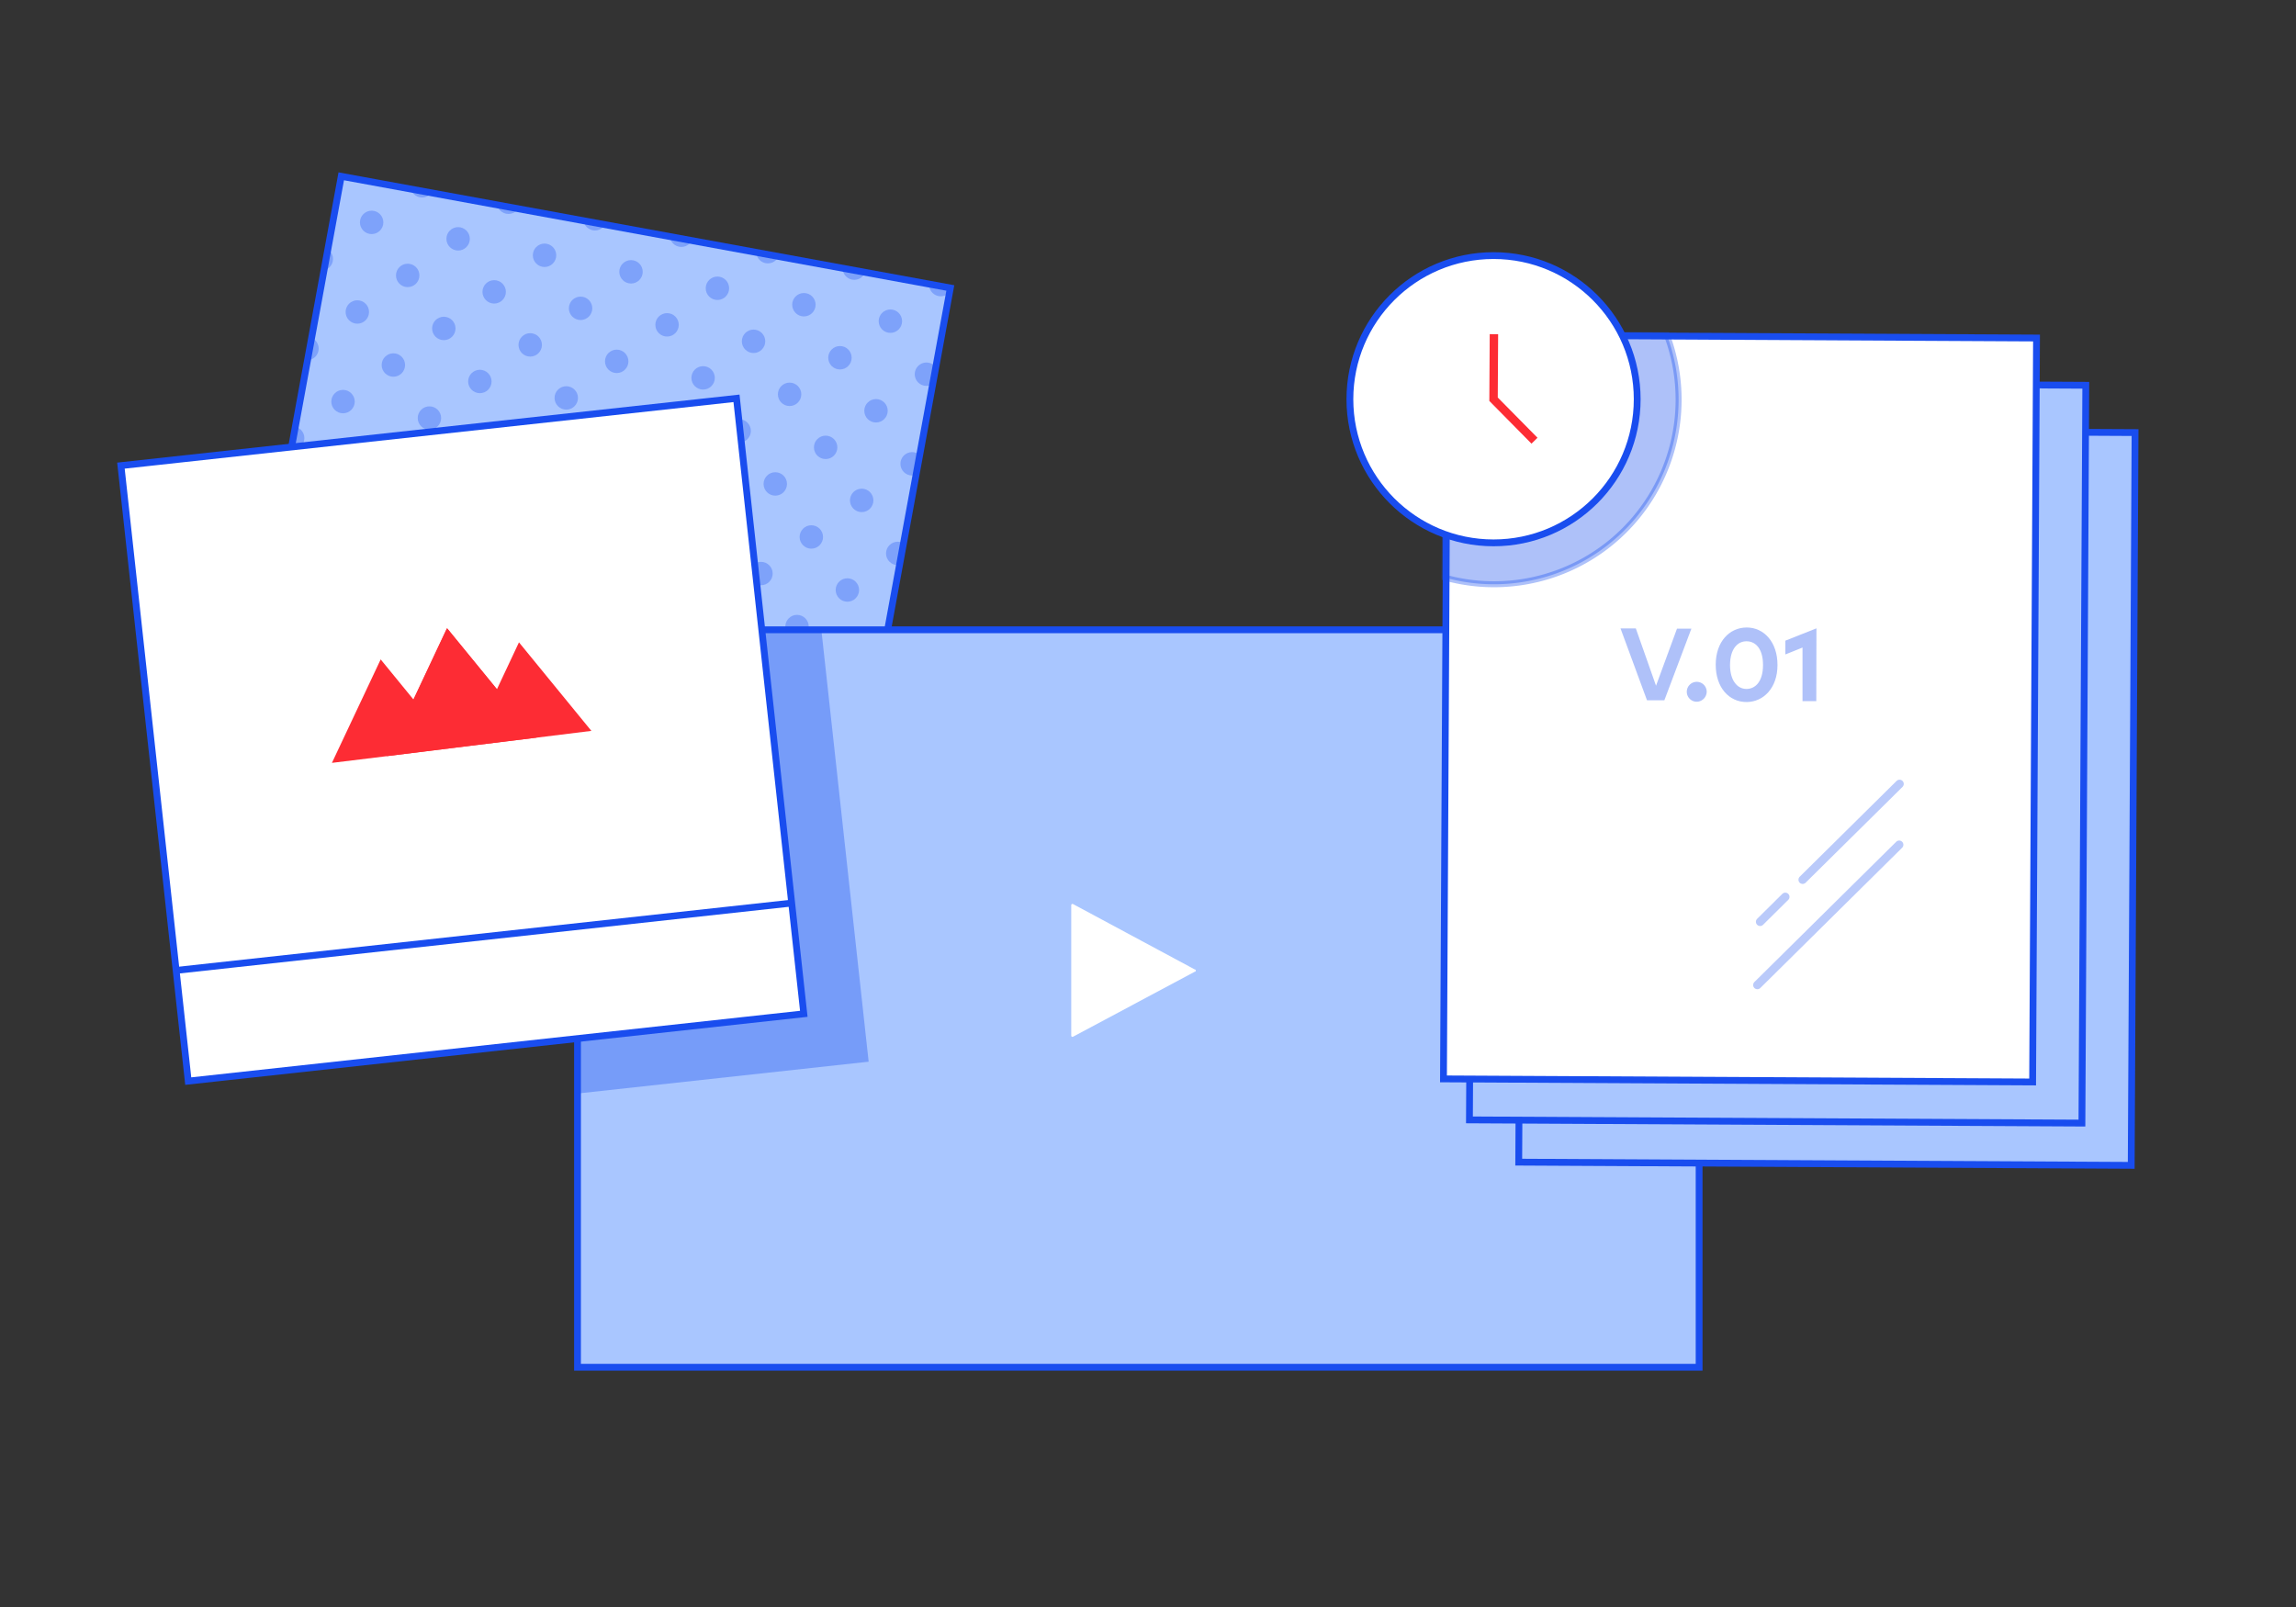 <svg xmlns="http://www.w3.org/2000/svg" xmlns:xlink="http://www.w3.org/1999/xlink" viewBox="0 0 300 210"><rect x="0" y="0" width="300" height="210" fill="#333333" stroke="none"/><defs><style>.cls-1,.cls-11,.cls-15,.cls-16{fill:none;}.cls-2{isolation:isolate;}.cls-3{fill:#a9c6ff;}.cls-10,.cls-11,.cls-14,.cls-16,.cls-3{stroke:#194def;}.cls-10,.cls-11,.cls-14,.cls-15,.cls-16,.cls-3{stroke-miterlimit:10;}.cls-10,.cls-11,.cls-3{stroke-width:0.89px;}.cls-16,.cls-4{opacity:0.3;}.cls-5{clip-path:url(#clip-path);}.cls-6{mix-blend-mode:multiply;}.cls-14,.cls-7,.cls-8{fill:#194def;}.cls-13,.cls-14,.cls-8{opacity:0.35;}.cls-10,.cls-9{fill:#fff;}.cls-12{fill:#fd2c34;}.cls-14{stroke-width:0.78px;}.cls-15{stroke:#fd2c34;}.cls-15,.cls-16{stroke-width:1.1px;}.cls-16{stroke-linecap:round;}</style><clipPath id="clip-path"><rect class="cls-1" x="38" y="29.89" width="81.05" height="62.57" transform="translate(12.84 -13.61) rotate(10.79)"/></clipPath></defs><title>author-small</title><g class="cls-2"><g id="Layer_1" data-name="Layer 1"><rect class="cls-3" x="36.63" y="29.67" width="80.91" height="80.91" transform="translate(13.91 -12.75) rotate(10.39)"/><g class="cls-4"><g class="cls-5"><g class="cls-6"><circle class="cls-7" cx="1.51" cy="32.16" r="1.53"/><circle class="cls-7" cx="6.22" cy="39.09" r="1.53"/><circle class="cls-7" cx="-0.36" cy="43.87" r="1.53"/><circle class="cls-7" cx="10.93" cy="46.02" r="1.53"/><circle class="cls-7" cx="4.35" cy="50.8" r="1.53"/><circle class="cls-7" cx="15.64" cy="52.95" r="1.53"/><circle class="cls-7" cx="9.06" cy="57.73" r="1.53"/><circle class="cls-7" cx="20.36" cy="59.88" r="1.53"/><circle class="cls-7" cx="2.48" cy="62.51" r="1.53"/><circle class="cls-7" cx="13.77" cy="64.66" r="1.53"/><circle class="cls-7" cx="7.19" cy="69.44" r="1.53"/><circle class="cls-7" cx="18.48" cy="71.59" r="1.53"/><circle class="cls-7" cx="0.61" cy="74.22" r="1.53"/><circle class="cls-7" cx="11.9" cy="76.37" r="1.53"/></g><circle class="cls-7" cx="55.15" cy="24.28" r="1.53"/><circle class="cls-7" cx="66.44" cy="26.43" r="1.53"/><circle class="cls-7" cx="77.74" cy="28.59" r="1.53"/><circle class="cls-7" cx="89.03" cy="30.74" r="1.53"/><circle class="cls-7" cx="100.33" cy="32.89" r="1.53"/><circle class="cls-7" cx="111.62" cy="35.04" r="1.53"/><circle class="cls-7" cx="122.92" cy="37.19" r="1.53"/><circle class="cls-7" cx="48.56" cy="29.06" r="1.53"/><circle class="cls-7" cx="59.86" cy="31.21" r="1.53"/><circle class="cls-7" cx="71.15" cy="33.36" r="1.53"/><circle class="cls-7" cx="82.45" cy="35.52" r="1.53"/><circle class="cls-7" cx="93.74" cy="37.67" r="1.53"/><circle class="cls-7" cx="105.04" cy="39.82" r="1.53"/><circle class="cls-7" cx="116.34" cy="41.97" r="1.53"/><circle class="cls-7" cx="41.98" cy="33.84" r="1.53"/><circle class="cls-7" cx="53.27" cy="35.99" r="1.53"/><circle class="cls-7" cx="64.57" cy="38.14" r="1.53"/><circle class="cls-7" cx="75.86" cy="40.29" r="1.53"/><circle class="cls-7" cx="87.16" cy="42.45" r="1.53"/><circle class="cls-7" cx="98.46" cy="44.6" r="1.53"/><circle class="cls-7" cx="109.75" cy="46.75" r="1.53"/><circle class="cls-7" cx="121.05" cy="48.9" r="1.53"/><circle class="cls-7" cx="46.69" cy="40.77" r="1.53"/><circle class="cls-7" cx="57.99" cy="42.92" r="1.53"/><circle class="cls-7" cx="69.28" cy="45.07" r="1.53"/><circle class="cls-7" cx="80.58" cy="47.22" r="1.53"/><circle class="cls-7" cx="91.87" cy="49.38" r="1.53"/><circle class="cls-7" cx="103.17" cy="51.53" r="1.53"/><circle class="cls-7" cx="114.46" cy="53.68" r="1.53"/><circle class="cls-7" cx="40.11" cy="45.55" r="1.53"/><circle class="cls-7" cx="51.4" cy="47.7" r="1.53"/><circle class="cls-7" cx="62.7" cy="49.85" r="1.53"/><circle class="cls-7" cx="73.99" cy="52" r="1.53"/><circle class="cls-7" cx="96.58" cy="56.31" r="1.53"/><circle class="cls-7" cx="107.88" cy="58.46" r="1.53"/><circle class="cls-7" cx="119.18" cy="60.61" r="1.53"/><circle class="cls-7" cx="44.82" cy="52.48" r="1.53"/><circle class="cls-7" cx="56.11" cy="54.63" r="1.53"/><circle class="cls-7" cx="101.3" cy="63.24" r="1.53"/><circle class="cls-7" cx="112.59" cy="65.39" r="1.53"/><circle class="cls-7" cx="38.24" cy="57.25" r="1.53"/><circle class="cls-7" cx="106.01" cy="70.17" r="1.53"/><circle class="cls-7" cx="117.3" cy="72.32" r="1.53"/><circle class="cls-7" cx="99.43" cy="74.95" r="1.53"/><circle class="cls-7" cx="110.72" cy="77.1" r="1.53"/><circle class="cls-7" cx="104.14" cy="81.88" r="1.53"/></g></g><rect class="cls-3" x="75.46" y="82.3" width="146.55" height="96.37"/><polygon class="cls-8" points="75.45 142.9 113.5 138.74 107.32 82.3 75.45 82.3 75.45 142.9"/><path class="cls-9" d="M156.08,126.67l-15.88-8.53a.16.16,0,0,0-.23.14v17.06a.16.16,0,0,0,.23.14L156.08,127A.16.16,0,0,0,156.08,126.67Z"/><rect class="cls-10" x="19.96" y="56.21" width="80.91" height="80.91" transform="translate(-10.15 7.14) rotate(-6.24)"/><line class="cls-11" x1="103.45" y1="118.01" x2="23.02" y2="126.81"/><polygon class="cls-12" points="58.43 82.1 54.04 91.43 49.74 86.17 43.37 99.69 50.57 98.81 59.19 97.74 70.12 96.39 58.43 82.1"/><polygon class="cls-12" points="58.39 82.1 64.92 90.09 67.81 83.94 77.27 95.51 70.08 96.4 61.45 97.46 50.53 98.81 58.39 82.1"/><rect class="cls-3" x="198.69" y="56.33" width="80.03" height="95.76" transform="translate(0.55 -1.26) rotate(0.3)"/><rect class="cls-3" x="192.25" y="50.14" width="80.03" height="96.42" transform="translate(0.52 -1.22) rotate(0.3)"/><rect class="cls-10" x="188.86" y="43.97" width="76.98" height="97.22" transform="translate(0.49 -1.19) rotate(0.3)"/><g class="cls-13"><path class="cls-7" d="M217.47,91.51H215.2l-3.46-9.39h2l2.64,7.49,2.74-7.46H221Z"/><path class="cls-7" d="M223,90.4a1.32,1.32,0,0,1-1.3,1.3,1.3,1.3,0,1,1,1.3-1.3Z"/><path class="cls-7" d="M232.25,86.91c0,3-1.84,4.84-4.07,4.83s-4-1.85-4-4.88S226,82,228.23,82,232.26,83.88,232.25,86.91Zm-6.2,0c0,2,.94,3.12,2.14,3.12s2.16-1,2.17-3.1-.93-3.12-2.14-3.13S226.06,84.83,226.05,86.88Z"/><path class="cls-7" d="M237.32,91.62h-1.8l0-7-2.24.9V83.72l4.06-1.61Z"/></g><path class="cls-14" d="M188.76,75.47A24.12,24.12,0,0,0,217.81,43.8l-28.87-.16Z"/><circle class="cls-10" cx="195.15" cy="52.17" r="18.77"/><polyline class="cls-15" points="195.2 43.67 195.15 52.17 200.5 57.59"/><line class="cls-16" x1="248.2" y1="102.44" x2="235.54" y2="114.96"/><line class="cls-16" x1="233.27" y1="117.2" x2="229.98" y2="120.46"/><line class="cls-16" x1="248.15" y1="110.39" x2="229.62" y2="128.72"/></g></g></svg>
